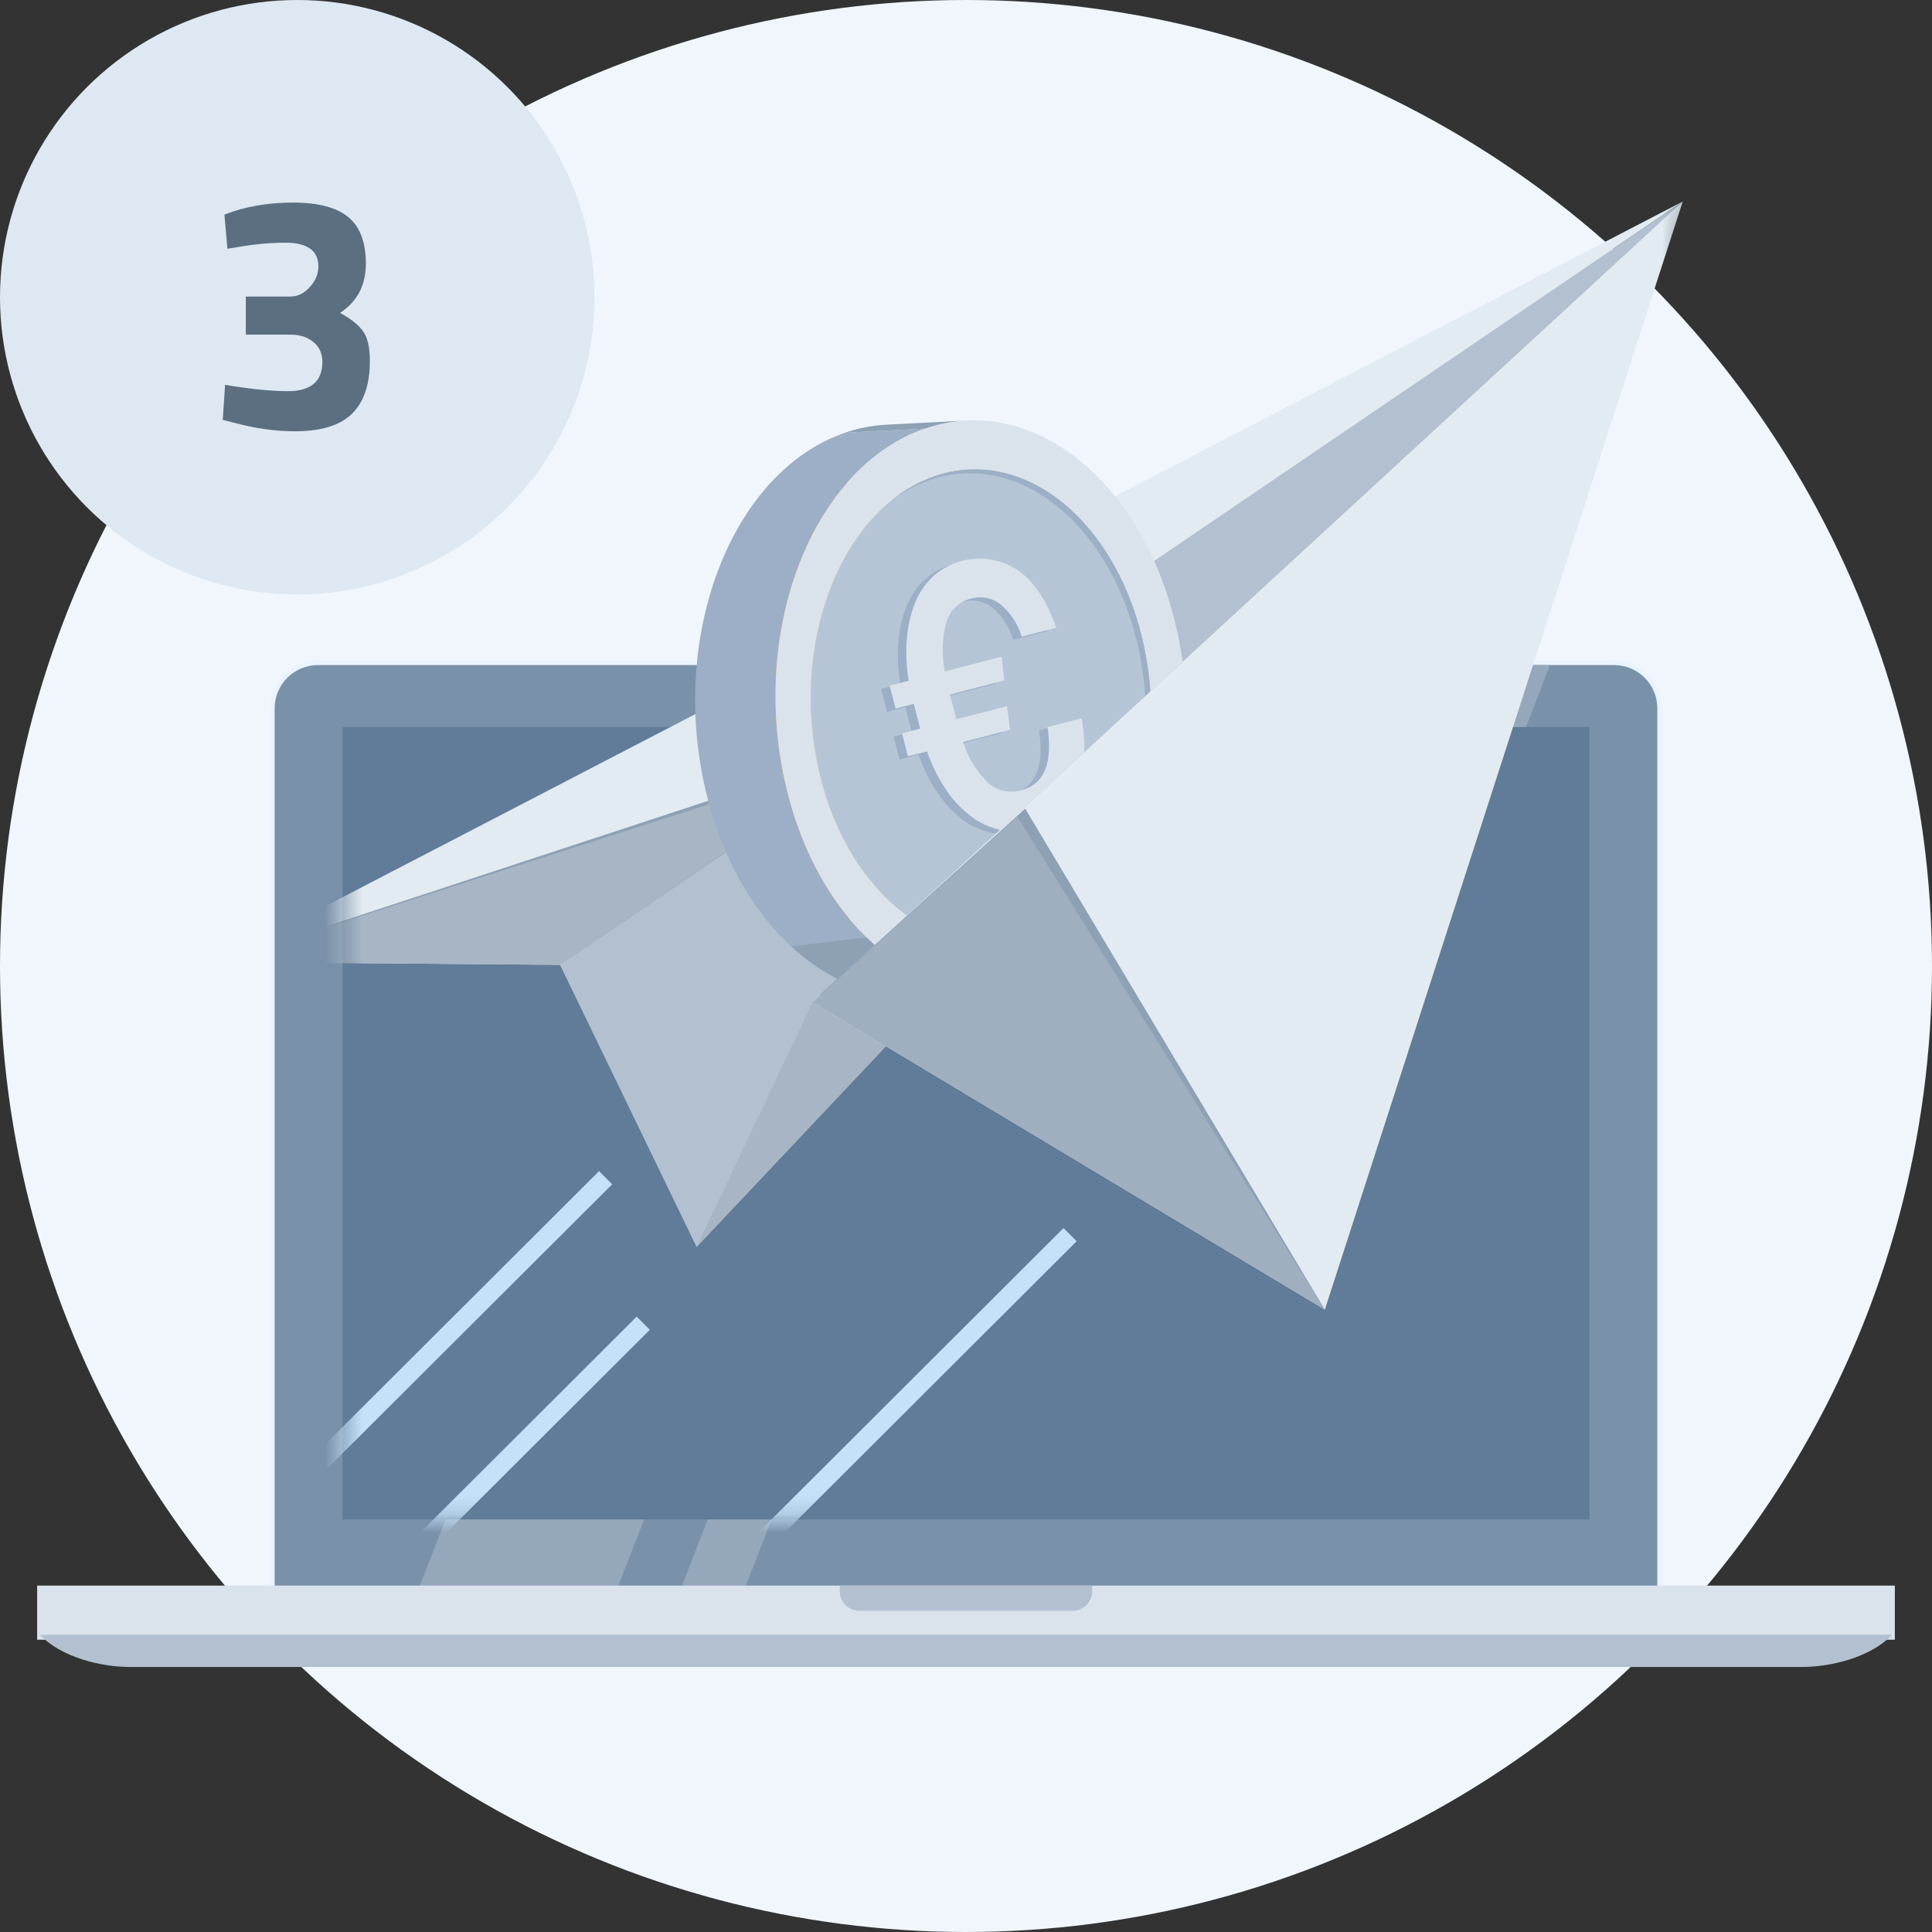 <svg width="104" height="104" viewBox="0 0 104 104" fill="none" xmlns="http://www.w3.org/2000/svg">
<rect x="0" y="0" width="104" height="104" fill="#333333" stroke="none"/>
<circle cx="52" cy="52" r="52" fill="#F0F6FC"/>
<path d="M17.117 88.222C16.435 88.221 15.781 87.95 15.299 87.47C14.817 86.99 14.546 86.339 14.545 85.66V38.122C14.546 37.443 14.817 36.792 15.299 36.312C15.781 35.832 16.435 35.561 17.117 35.56H86.883C87.565 35.561 88.219 35.832 88.701 36.312C89.183 36.792 89.454 37.443 89.454 38.122V85.66C89.454 86.339 89.183 86.99 88.701 87.47C88.219 87.951 87.565 88.221 86.883 88.222H17.117Z" fill="#EAF4FE"/>
<path d="M89.214 85.66C89.214 86.276 88.969 86.866 88.531 87.302C88.095 87.737 87.502 87.982 86.884 87.982H17.117C16.811 87.982 16.508 87.922 16.225 87.806C15.942 87.689 15.685 87.518 15.468 87.302C15.252 87.087 15.08 86.831 14.963 86.549C14.845 86.267 14.785 85.965 14.785 85.66V38.123C14.785 37.818 14.845 37.516 14.962 37.234C15.079 36.952 15.251 36.696 15.468 36.48C15.684 36.265 15.942 36.094 16.225 35.977C16.508 35.861 16.811 35.801 17.117 35.801H86.884C87.19 35.801 87.493 35.861 87.776 35.978C88.058 36.094 88.315 36.265 88.532 36.481C88.748 36.697 88.92 36.953 89.037 37.234C89.154 37.516 89.214 37.818 89.214 38.123V85.66Z" fill="#7A92A9"/>
<path d="M85.564 39.131H18.434V81.794H85.564V39.131Z" fill="#617C98"/>
<path d="M51.918 37.416C51.919 37.457 51.911 37.498 51.895 37.536C51.88 37.574 51.857 37.609 51.828 37.638C51.799 37.667 51.764 37.69 51.726 37.706C51.688 37.722 51.647 37.73 51.606 37.73C51.564 37.73 51.523 37.722 51.485 37.706C51.447 37.69 51.413 37.667 51.383 37.638C51.354 37.609 51.331 37.574 51.316 37.536C51.3 37.498 51.293 37.457 51.293 37.416C51.294 37.334 51.327 37.255 51.386 37.197C51.444 37.14 51.523 37.107 51.606 37.107C51.688 37.107 51.767 37.14 51.826 37.197C51.884 37.255 51.917 37.334 51.918 37.416Z" fill="#DAE3EC"/>
<path d="M75.279 39.132L76.576 35.801H65.894L64.598 39.132H75.279Z" fill="#95A8BB"/>
<path d="M23.987 81.795L21.578 87.982H32.261L34.669 81.795H23.987Z" fill="#95A8BB"/>
<path d="M82.141 39.132L83.44 35.801H80.005L78.709 39.132H82.141Z" fill="#95A8BB"/>
<path d="M38.1 81.795L35.691 87.982H39.125L41.533 81.795H38.1Z" fill="#95A8BB"/>
<path d="M102 85.353H2V88.266H102V85.353Z" fill="#DAE3EC"/>
<path d="M2.145 88C3.327 89.245 5.501 89.735 7 89.735H96.995C98.496 89.735 100.671 89.245 101.853 88H2.145Z" fill="#B2C0CF"/>
<path d="M45.207 85.353V85.665C45.207 85.802 45.234 85.938 45.286 86.064C45.339 86.19 45.416 86.305 45.513 86.402C45.609 86.498 45.725 86.575 45.851 86.627C45.978 86.68 46.114 86.707 46.251 86.707H57.748C57.885 86.707 58.021 86.68 58.148 86.628C58.275 86.575 58.39 86.499 58.487 86.402C58.584 86.305 58.661 86.19 58.714 86.064C58.766 85.938 58.793 85.802 58.793 85.665V85.353H45.207Z" fill="#B2C0CF"/>
<mask id="mask0_971:16422" style="mask-type:alpha" maskUnits="userSpaceOnUse" x="18" y="9" width="73" height="73">
<path d="M18.449 37.561L18.45 81.8H83.062L91 9.515L39.67 23.273L18.449 37.561Z" fill="#C4C4C4"/>
</mask>
<g mask="url(#mask0_971:16422)">
<path d="M11.718 51.787L90.582 10.847L30.152 51.936L11.718 51.787Z" fill="#E2EAF2"/>
<path d="M37.503 67.119L90.583 10.846L30.153 51.935L37.503 67.119Z" fill="#B2C0CF"/>
<path d="M11.921 51.722L47.858 39.908L31.026 51.385L11.921 51.722Z" fill="#8EA0B4"/>
<path d="M11.72 51.787L46.985 40.458L30.153 51.935L11.72 51.787Z" fill="#A7B5C5"/>
<path d="M37.502 67.121L50.083 53.088L47.859 39.908L30.152 51.937L37.502 67.121Z" fill="#B2C0CF"/>
<path d="M47.824 25.501L52.147 25.274C56.396 25.052 60.419 29.005 61.622 34.985C62.99 41.817 60.156 48.709 55.285 50.376L50.964 50.601C55.836 48.934 58.67 42.044 57.297 35.21C56.097 29.231 52.074 25.278 47.824 25.501Z" fill="#FFC910"/>
<path d="M53.46 50.735L49.138 50.961C49.761 50.927 50.376 50.807 50.965 50.603L55.286 50.378C54.697 50.581 54.082 50.701 53.46 50.735Z" fill="#FFC910"/>
<path d="M47.823 25.502L52.146 25.275C51.523 25.308 50.907 25.428 50.317 25.631L45.996 25.859C46.586 25.655 47.2 25.535 47.823 25.502Z" fill="#FFAB01"/>
<path d="M53.46 50.734L49.138 50.959C44.888 51.181 40.864 47.228 39.666 41.251C38.294 34.417 41.127 27.526 45.998 25.859L50.319 25.631C45.45 27.3 42.613 34.19 43.987 41.023C45.185 47.003 49.208 50.955 53.46 50.734Z" fill="#FFAB01"/>
<path d="M53.596 53.373L49.274 53.599C44.143 53.866 39.286 49.096 37.837 41.877C36.18 33.627 39.604 25.309 45.484 23.296L49.805 23.07C43.926 25.084 40.502 33.401 42.159 41.651C43.608 48.869 48.465 53.641 53.596 53.373Z" fill="#9CAFC6"/>
<path d="M49.806 23.068C55.684 21.054 61.793 26.11 63.447 34.358C65.104 42.607 61.682 50.927 55.803 52.94C49.925 54.953 43.814 49.898 42.16 41.649C40.503 33.4 43.927 25.082 49.806 23.068ZM55.287 50.376C60.158 48.709 62.992 41.817 61.623 34.985C60.249 28.152 55.189 23.964 50.32 25.631C45.45 27.299 42.614 34.189 43.987 41.023C45.358 47.856 50.419 52.044 55.287 50.376" fill="#DAE3EC"/>
<path d="M50.319 25.632C55.188 23.965 60.248 28.152 61.623 34.986C62.992 41.819 60.157 48.71 55.286 50.377C50.419 52.045 45.358 47.857 43.987 41.024C42.614 34.191 45.45 27.3 50.319 25.632Z" fill="#B6C5D6"/>
<path d="M47.688 22.864C49.128 22.788 50.569 22.713 52.011 22.639C51.258 22.678 50.515 22.822 49.803 23.069L45.483 23.295C46.194 23.049 46.936 22.904 47.688 22.864V22.864Z" fill="#8EA0B4"/>
<path d="M50.318 25.632C49.488 25.923 48.715 26.354 48.032 26.907C48.645 26.453 49.323 26.095 50.043 25.845C54.912 24.178 59.973 28.364 61.345 35.198C62.483 40.874 60.717 46.587 57.295 49.316C60.896 46.68 62.79 40.814 61.621 34.986C60.247 28.153 55.186 23.965 50.318 25.632Z" fill="#9CAFC6"/>
<path d="M49.275 53.598L53.596 53.372C51.09 53.503 48.651 52.429 46.64 50.457L42.591 50.945C44.549 52.752 46.88 53.722 49.275 53.598Z" fill="#8EA0B4"/>
<path d="M47.434 37.082L48.459 36.817C48.333 36.081 48.298 35.331 48.356 34.586C48.403 33.924 48.549 33.273 48.791 32.655C49.005 32.103 49.338 31.606 49.767 31.199C50.383 30.65 51.163 30.319 51.985 30.257C52.808 30.196 53.628 30.407 54.319 30.858C55.201 31.471 55.894 32.508 56.399 33.967L54.544 34.447C54.338 33.765 53.938 33.157 53.393 32.697C53.175 32.526 52.919 32.409 52.646 32.356C52.374 32.303 52.093 32.315 51.826 32.391C51.503 32.466 51.207 32.628 50.969 32.858C50.732 33.09 50.562 33.381 50.478 33.701C50.256 34.555 50.23 35.449 50.403 36.314L53.46 35.523L53.602 36.803L50.678 37.56L51.023 38.893L53.754 38.186L53.91 39.462L51.387 40.115C51.643 40.938 52.097 41.685 52.709 42.291C52.947 42.512 53.239 42.668 53.555 42.742C53.872 42.816 54.202 42.806 54.514 42.714C55.75 42.394 56.223 41.261 55.93 39.315L57.771 38.839C58.035 40.429 57.933 41.741 57.468 42.774C57.097 43.535 56.482 44.15 55.72 44.52C54.959 44.889 54.095 44.992 53.268 44.813C52.705 44.672 52.179 44.413 51.724 44.052C51.219 43.647 50.781 43.164 50.428 42.621C50.019 41.997 49.688 41.324 49.443 40.619L48.418 40.884L48.099 39.65L49.078 39.396L48.733 38.063L47.754 38.317L47.434 37.082Z" fill="#9CAFC6"/>
<path d="M47.891 36.91L48.916 36.644C48.79 35.908 48.756 35.158 48.813 34.413C48.86 33.751 49.006 33.1 49.248 32.482C49.462 31.93 49.795 31.433 50.224 31.026C50.84 30.477 51.62 30.146 52.442 30.085C53.265 30.023 54.085 30.234 54.776 30.685C55.658 31.299 56.351 32.335 56.856 33.794L55.001 34.274C54.795 33.592 54.395 32.984 53.85 32.524C53.632 32.353 53.376 32.236 53.103 32.183C52.831 32.13 52.55 32.142 52.283 32.218C51.96 32.293 51.664 32.455 51.426 32.686C51.189 32.917 51.019 33.208 50.935 33.529C50.713 34.383 50.688 35.276 50.86 36.141L53.917 35.35L54.059 36.63L51.135 37.387L51.48 38.72L54.211 38.013L54.367 39.289L51.844 39.943C52.1 40.765 52.554 41.513 53.166 42.118C53.404 42.34 53.696 42.495 54.013 42.569C54.329 42.643 54.659 42.634 54.971 42.541C56.207 42.221 56.68 41.088 56.387 39.142L58.228 38.666C58.492 40.257 58.39 41.568 57.925 42.602C57.554 43.363 56.939 43.977 56.177 44.347C55.416 44.717 54.552 44.82 53.725 44.64C53.162 44.499 52.636 44.24 52.182 43.879C51.676 43.474 51.238 42.992 50.885 42.449C50.476 41.824 50.145 41.151 49.9 40.446L48.876 40.711L48.556 39.477L49.535 39.223L49.19 37.89L48.211 38.144L47.891 36.91Z" fill="#DAE3EC"/>
<path d="M37.503 67.118L90.583 10.845L43.744 53.948L37.503 67.118Z" fill="#A7B5C5"/>
<path d="M71.317 70.498L90.582 10.846L43.743 53.949L71.317 70.498Z" fill="#E2EAF2"/>
<path d="M71.318 70.5L55.185 43.527L44.167 53.522L71.318 70.5Z" fill="#8EA0B4"/>
<path d="M71.317 70.5L54.76 43.955L43.743 53.951L71.317 70.5Z" fill="#9FAFC0"/>
<path d="M34.626 71.229L18.153 87.665" stroke="#C5E1F9" stroke-miterlimit="10"/>
<path d="M57.602 66.462L41.129 82.898" stroke="#C5E1F9" stroke-miterlimit="10"/>
<path d="M32.6 63.397L16.133 79.824" stroke="#C5E1F9" stroke-miterlimit="10"/>
</g>
<circle cx="16" cy="16" r="16" fill="#DEE8F2"/>
<path d="M12.08 11.552C13.184 11.12 14.414 10.904 15.77 10.904C17.138 10.904 18.134 11.168 18.758 11.696C19.382 12.212 19.694 13.046 19.694 14.198C19.694 15.35 19.232 16.232 18.308 16.844C18.884 17.156 19.292 17.48 19.532 17.816C19.784 18.152 19.91 18.686 19.91 19.418C19.91 20.702 19.586 21.656 18.938 22.28C18.302 22.904 17.276 23.216 15.86 23.216C14.816 23.216 13.718 23.06 12.566 22.748L11.99 22.604L12.116 20.714C13.46 20.942 14.588 21.056 15.5 21.056C16.736 21.056 17.354 20.528 17.354 19.472C17.354 19.028 17.192 18.674 16.868 18.41C16.556 18.146 16.142 18.014 15.626 18.014H13.232V15.962H15.626C16.022 15.962 16.37 15.794 16.67 15.458C16.982 15.122 17.138 14.75 17.138 14.342C17.138 13.49 16.544 13.064 15.356 13.064C14.528 13.064 13.646 13.148 12.71 13.316L12.242 13.388L12.08 11.552Z" fill="#5C6F81"/>
</svg>
